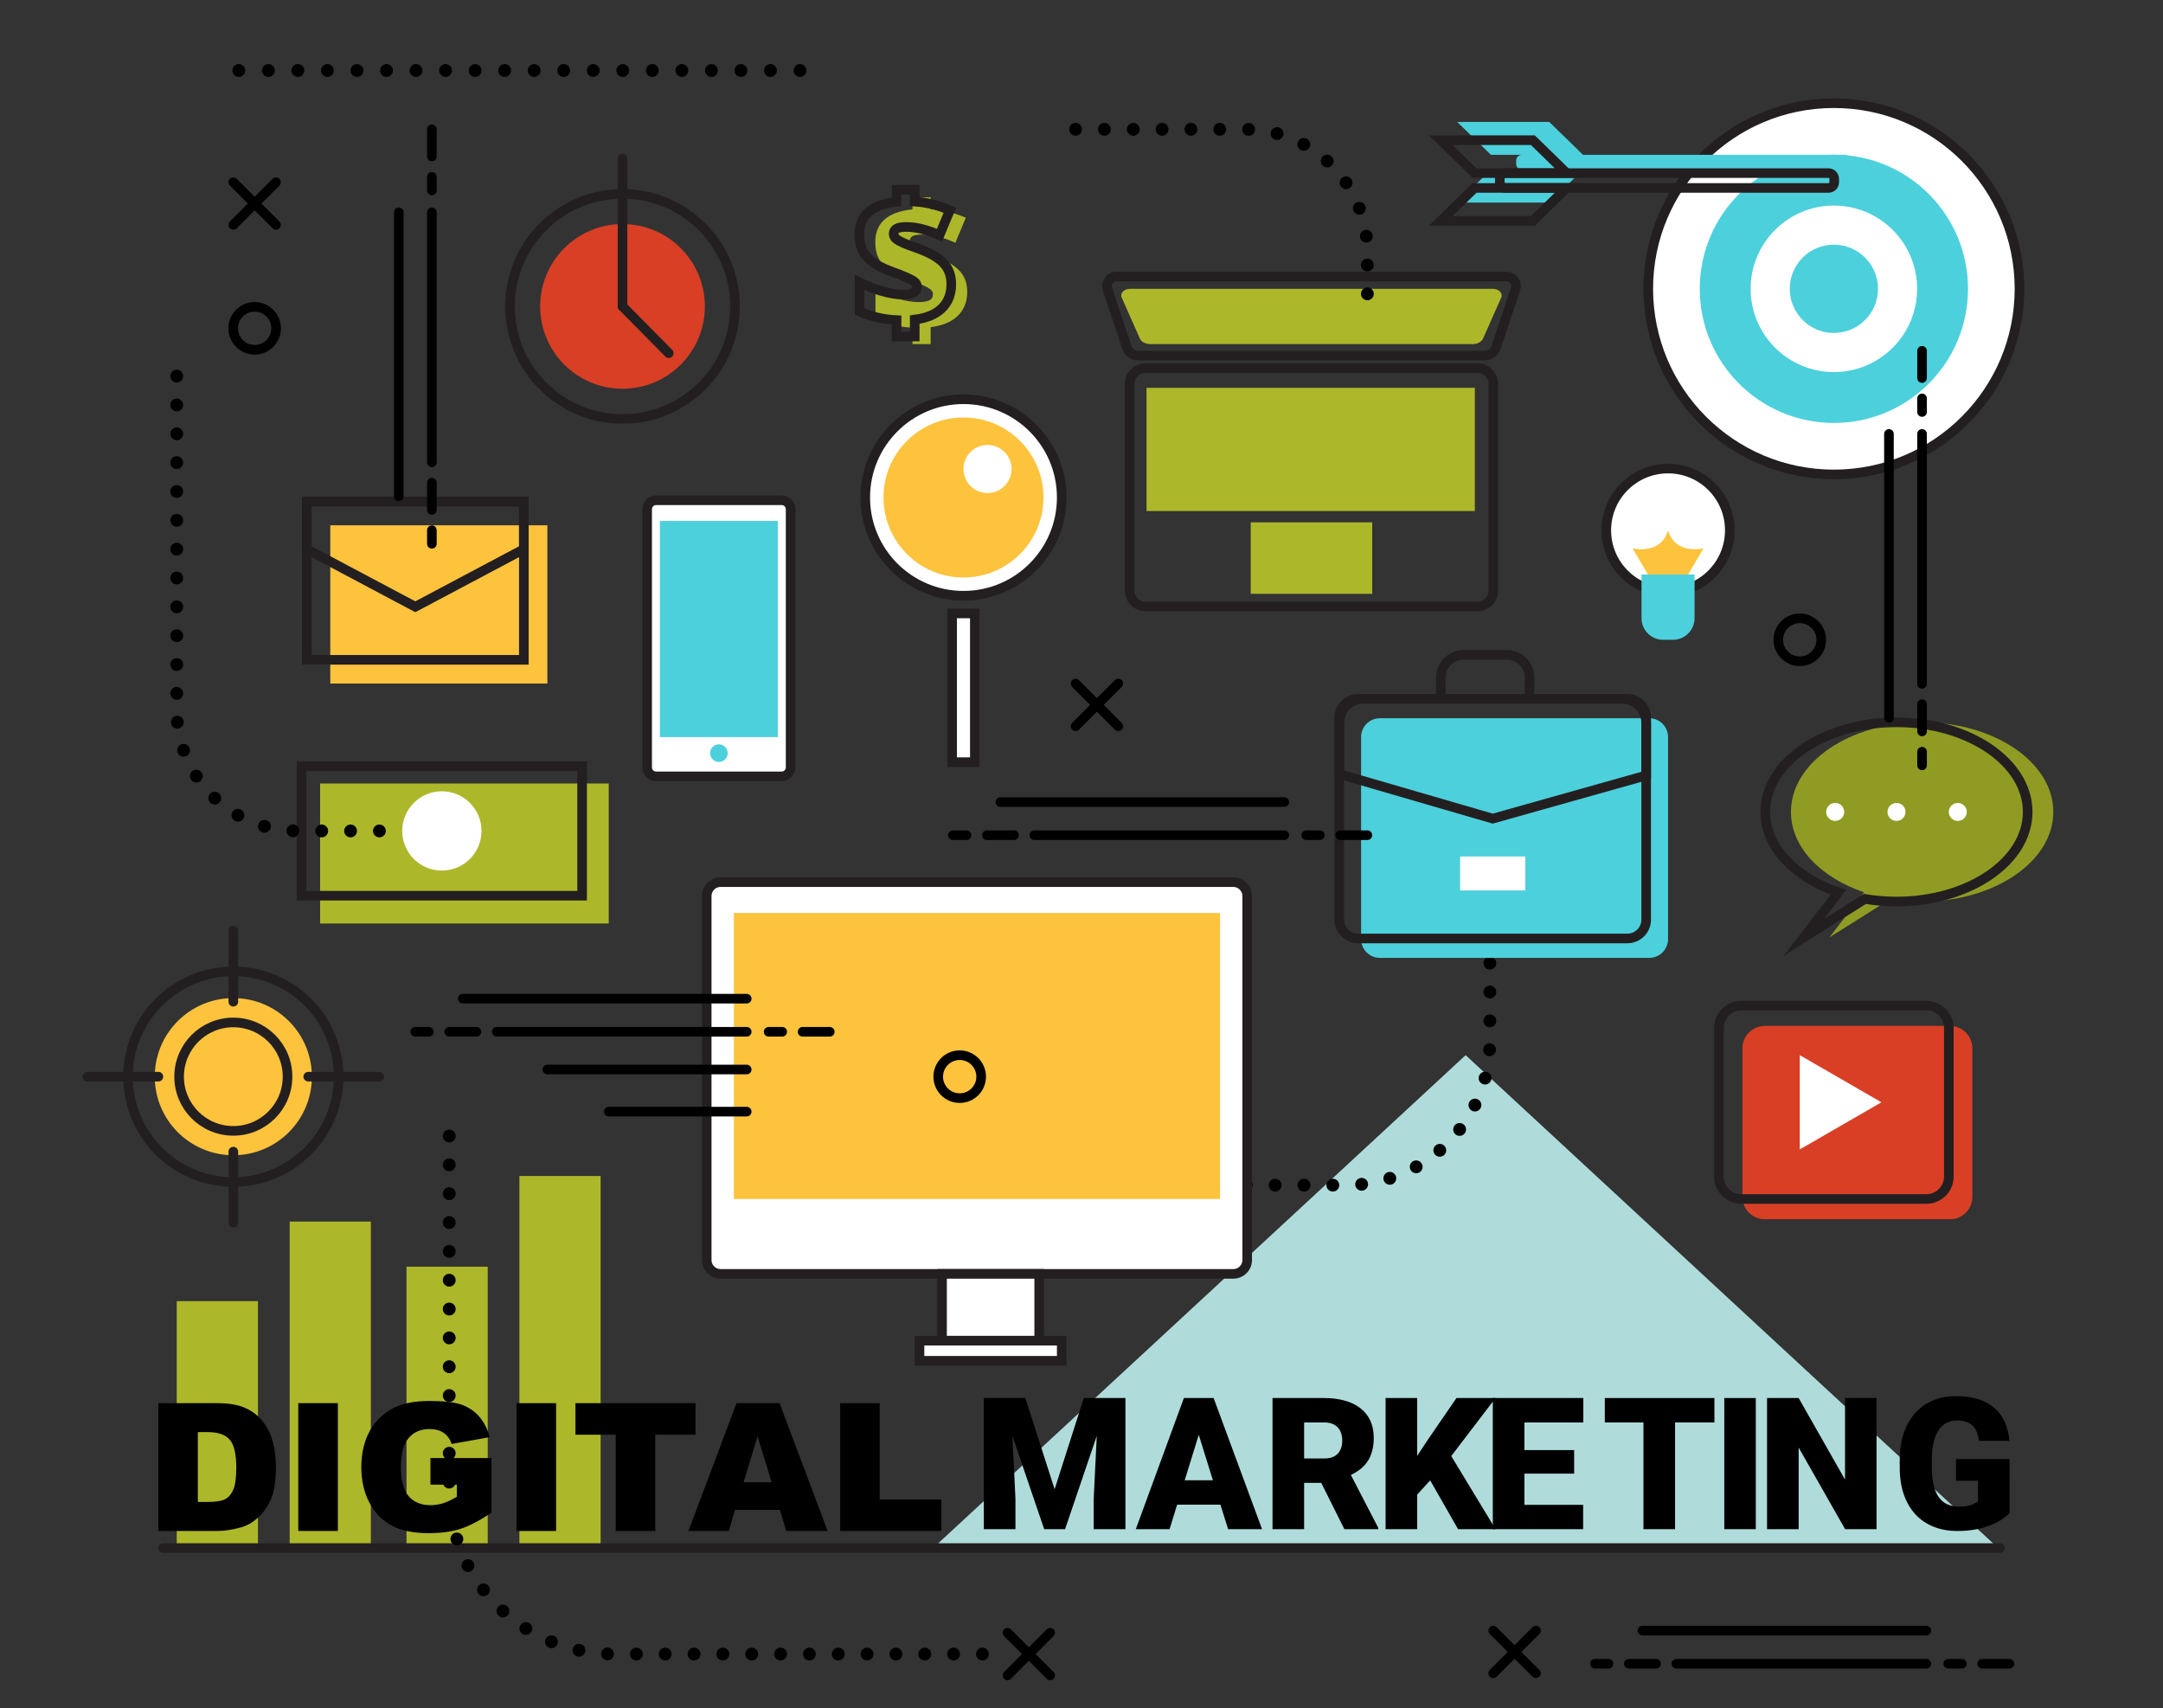 <?xml version="1.0" encoding="utf-8"?>
<!-- Generator: Adobe Illustrator 16.0.0, SVG Export Plug-In . SVG Version: 6.00 Build 0)  -->
<!DOCTYPE svg PUBLIC "-//W3C//DTD SVG 1.1//EN" "http://www.w3.org/Graphics/SVG/1.1/DTD/svg11.dtd">
<svg version="1.1" id="Layer_1" xmlns="http://www.w3.org/2000/svg" xmlns:xlink="http://www.w3.org/1999/xlink" x="0px" y="0px"
	 width="675px" height="533px" viewBox="0 0 675 533" enable-background="new 0 0 675 533" xml:space="preserve">
<rect x="0" y="0" width="675" height="533" fill="#333333" stroke="none"/>
<g>
	<g>
		<g>
			<defs>
				<rect id="SVGID_1_" x="-66" y="-125" width="800" height="800"/>
			</defs>
			<clipPath id="SVGID_2_">
				<use xlink:href="#SVGID_1_"  overflow="visible"/>
			</clipPath>
			
				<rect x="-66" y="-125" clip-path="url(#SVGID_2_)" fill="none" stroke="#231F20" stroke-miterlimit="10" width="800" height="800"/>
		</g>
	</g>
</g>
<g>
	<g>
		<g>
			<defs>
				<rect id="SVGID_3_" x="-66" y="-125" width="800" height="800"/>
			</defs>
			<clipPath id="SVGID_4_">
				<use xlink:href="#SVGID_3_"  overflow="visible"/>
			</clipPath>
			<path clip-path="url(#SVGID_4_)" fill="#FFFFFF" d="M630.215,90.125c0,31.99-25.934,57.922-57.922,57.922
				c-31.99,0-57.923-25.932-57.923-57.922s25.933-57.922,57.923-57.922C604.281,32.203,630.215,58.135,630.215,90.125"/>
		</g>
	</g>
	<g>
		<g>
			<defs>
				<rect id="SVGID_5_" x="-66" y="-125" width="800" height="800"/>
			</defs>
			<clipPath id="SVGID_6_">
				<use xlink:href="#SVGID_5_"  overflow="visible"/>
			</clipPath>
			
				<circle clip-path="url(#SVGID_6_)" fill="none" stroke="#231F20" stroke-width="3" stroke-miterlimit="10" cx="572.292" cy="90.125" r="57.922"/>
		</g>
	</g>
	<g>
		<g>
			<defs>
				<rect id="SVGID_7_" x="-66" y="-125" width="800" height="800"/>
			</defs>
			<clipPath id="SVGID_8_">
				<use xlink:href="#SVGID_7_"  overflow="visible"/>
			</clipPath>
			<path clip-path="url(#SVGID_8_)" fill="#4CD0DC" d="M614.148,90.125c0,23.117-18.74,41.856-41.855,41.856
				c-23.117,0-41.855-18.739-41.855-41.856s18.738-41.856,41.855-41.856C595.408,48.269,614.148,67.008,614.148,90.125"/>
		</g>
	</g>
	<g>
		<g>
			<defs>
				<rect id="SVGID_9_" x="-66" y="-125" width="800" height="800"/>
			</defs>
			<clipPath id="SVGID_10_">
				<use xlink:href="#SVGID_9_"  overflow="visible"/>
			</clipPath>
			<path clip-path="url(#SVGID_10_)" fill="#FFFFFF" d="M598.27,90.125c0,14.347-11.63,25.977-25.978,25.977
				c-14.346,0-25.976-11.63-25.976-25.977s11.63-25.977,25.976-25.977C586.64,64.148,598.27,75.778,598.27,90.125"/>
		</g>
	</g>
	<g>
		<g>
			<defs>
				<rect id="SVGID_11_" x="-66" y="-125" width="800" height="800"/>
			</defs>
			<clipPath id="SVGID_12_">
				<use xlink:href="#SVGID_11_"  overflow="visible"/>
			</clipPath>
			<path clip-path="url(#SVGID_12_)" fill="#4CD0DC" d="M586.064,90.125c0,7.607-6.166,13.773-13.771,13.773
				c-7.607,0-13.773-6.166-13.773-13.773s6.166-13.773,13.773-13.773C579.898,76.352,586.064,82.518,586.064,90.125"/>
		</g>
	</g>
	<g>
		<g>
			<defs>
				<rect id="SVGID_13_" x="-66" y="-125" width="800" height="800"/>
			</defs>
			<clipPath id="SVGID_14_">
				<use xlink:href="#SVGID_13_"  overflow="visible"/>
			</clipPath>
			<polygon clip-path="url(#SVGID_14_)" fill="#AFDCDA" points="290.631,483.581 457.376,329.258 624.121,483.581 			"/>
		</g>
	</g>
	<g>
		<g>
			<defs>
				<rect id="SVGID_15_" x="-66" y="-125" width="800" height="800"/>
			</defs>
			<clipPath id="SVGID_16_">
				<use xlink:href="#SVGID_15_"  overflow="visible"/>
			</clipPath>
			
				<path clip-path="url(#SVGID_16_)" fill="none" stroke="#000000" stroke-width="4" stroke-linecap="round" stroke-miterlimit="10" stroke-dasharray="0,9" d="
				M370.934,369.824h49.104c24.796,0,44.896-20.102,44.896-44.896v-88.17"/>
		</g>
	</g>
	<g>
		<g>
			<defs>
				<rect id="SVGID_17_" x="-66" y="-125" width="800" height="800"/>
			</defs>
			<clipPath id="SVGID_18_">
				<use xlink:href="#SVGID_17_"  overflow="visible"/>
			</clipPath>
			<path clip-path="url(#SVGID_18_)" fill="#FFFFFF" d="M384.873,397.51H224.875c-2.393,0-4.334-1.938-4.334-4.334V279.607
				c0-2.396,1.941-4.334,4.334-4.334h159.999c2.396,0,4.334,1.938,4.334,4.334v113.566
				C389.207,395.57,387.268,397.51,384.873,397.51"/>
		</g>
	</g>
	<g>
		<g>
			<defs>
				<rect id="SVGID_19_" x="-66" y="-125" width="800" height="800"/>
			</defs>
			<clipPath id="SVGID_20_">
				<use xlink:href="#SVGID_19_"  overflow="visible"/>
			</clipPath>
			<path clip-path="url(#SVGID_20_)" fill="none" stroke="#231F20" stroke-width="3" stroke-miterlimit="10" d="M384.873,397.51
				H224.875c-2.393,0-4.334-1.938-4.334-4.334V279.607c0-2.396,1.941-4.334,4.334-4.334h159.999c2.396,0,4.334,1.938,4.334,4.334
				v113.566C389.207,395.57,387.268,397.51,384.873,397.51z"/>
		</g>
	</g>
	<g>
		<g>
			<defs>
				<rect id="SVGID_21_" x="-66" y="-125" width="800" height="800"/>
			</defs>
			<clipPath id="SVGID_22_">
				<use xlink:href="#SVGID_21_"  overflow="visible"/>
			</clipPath>
			<rect x="229.008" y="284.91" clip-path="url(#SVGID_22_)" fill="#FDC33D" width="151.731" height="89.226"/>
		</g>
	</g>
	<g>
		<g>
			<defs>
				<rect id="SVGID_23_" x="-66" y="-125" width="800" height="800"/>
			</defs>
			<clipPath id="SVGID_24_">
				<use xlink:href="#SVGID_23_"  overflow="visible"/>
			</clipPath>
			<rect x="293.977" y="397.511" clip-path="url(#SVGID_24_)" fill="#FFFFFF" width="30.322" height="20.849"/>
		</g>
	</g>
	<g>
		<g>
			<defs>
				<rect id="SVGID_25_" x="-66" y="-125" width="800" height="800"/>
			</defs>
			<clipPath id="SVGID_26_">
				<use xlink:href="#SVGID_25_"  overflow="visible"/>
			</clipPath>
			
				<rect x="293.977" y="397.511" clip-path="url(#SVGID_26_)" fill="none" stroke="#231F20" stroke-width="3" stroke-miterlimit="10" width="30.322" height="20.849"/>
		</g>
	</g>
	<g>
		<g>
			<defs>
				<rect id="SVGID_27_" x="-66" y="-125" width="800" height="800"/>
			</defs>
			<clipPath id="SVGID_28_">
				<use xlink:href="#SVGID_27_"  overflow="visible"/>
			</clipPath>
			<rect x="286.946" y="418.357" clip-path="url(#SVGID_28_)" fill="#FFFFFF" width="44.384" height="6.276"/>
		</g>
	</g>
	<g>
		<g>
			<defs>
				<rect id="SVGID_29_" x="-66" y="-125" width="800" height="800"/>
			</defs>
			<clipPath id="SVGID_30_">
				<use xlink:href="#SVGID_29_"  overflow="visible"/>
			</clipPath>
			
				<rect x="286.946" y="418.357" clip-path="url(#SVGID_30_)" fill="none" stroke="#231F20" stroke-width="3" stroke-miterlimit="10" width="44.384" height="6.276"/>
		</g>
	</g>
	<g>
		<g>
			<defs>
				<rect id="SVGID_31_" x="-66" y="-125" width="800" height="800"/>
			</defs>
			<clipPath id="SVGID_32_">
				<use xlink:href="#SVGID_31_"  overflow="visible"/>
			</clipPath>
			<path clip-path="url(#SVGID_32_)" fill="#4CD0DC" d="M514.667,298.908h-84.036c-3.244,0-5.875-2.631-5.875-5.875v-63.036
				c0-3.244,2.631-5.875,5.875-5.875h84.036c3.245,0,5.875,2.631,5.875,5.875v63.036
				C520.542,296.277,517.912,298.908,514.667,298.908"/>
		</g>
	</g>
	<g>
		<g>
			<defs>
				<rect id="SVGID_33_" x="-66" y="-125" width="800" height="800"/>
			</defs>
			<clipPath id="SVGID_34_">
				<use xlink:href="#SVGID_33_"  overflow="visible"/>
			</clipPath>
			<path clip-path="url(#SVGID_34_)" fill="none" stroke="#231F20" stroke-width="3" stroke-miterlimit="10" d="M507.843,292.848
				h-84.036c-3.242,0-5.875-2.631-5.875-5.875v-63.037c0-3.244,2.633-5.875,5.875-5.875h84.036c3.245,0,5.875,2.631,5.875,5.875
				v63.037C513.718,290.217,511.088,292.848,507.843,292.848z"/>
		</g>
	</g>
	<g>
		<g>
			<defs>
				<rect id="SVGID_35_" x="-66" y="-125" width="800" height="800"/>
			</defs>
			<clipPath id="SVGID_36_">
				<use xlink:href="#SVGID_35_"  overflow="visible"/>
			</clipPath>
			<path clip-path="url(#SVGID_36_)" fill="none" stroke="#231F20" stroke-width="3" stroke-miterlimit="10" d="M506.164,218.061
				h-80.679c-4.171,0-7.555,3.382-7.555,7.554v15.911l47.895,13.928l47.894-13.473v-16.366
				C513.719,221.443,510.336,218.061,506.164,218.061z"/>
		</g>
	</g>
	<g>
		<g>
			<defs>
				<rect id="SVGID_37_" x="-66" y="-125" width="800" height="800"/>
			</defs>
			<clipPath id="SVGID_38_">
				<use xlink:href="#SVGID_37_"  overflow="visible"/>
			</clipPath>
			<path clip-path="url(#SVGID_38_)" fill="none" stroke="#231F20" stroke-width="3" stroke-miterlimit="10" d="M449.619,216.561
				v-5.112c0-3.923,3.18-7.102,7.103-7.102h13.492c3.924,0,7.104,3.179,7.104,7.102v5.112"/>
		</g>
	</g>
	<g>
		<g>
			<defs>
				<rect id="SVGID_39_" x="-66" y="-125" width="800" height="800"/>
			</defs>
			<clipPath id="SVGID_40_">
				<use xlink:href="#SVGID_39_"  overflow="visible"/>
			</clipPath>
			<rect x="455.643" y="267.266" clip-path="url(#SVGID_40_)" fill="#FFFFFF" width="20.364" height="10.596"/>
		</g>
	</g>
	<g>
		<g>
			<defs>
				<rect id="SVGID_41_" x="-66" y="-125" width="800" height="800"/>
			</defs>
			<clipPath id="SVGID_42_">
				<use xlink:href="#SVGID_41_"  overflow="visible"/>
			</clipPath>
			<path clip-path="url(#SVGID_42_)" fill="#8F9B23" d="M599.83,225.393c-22.611,0-40.941,12.521-40.941,27.967
				c0,10.996,9.297,20.505,22.81,25.074l-10.771,14.063l19.044-11.994c3.159,0.534,6.461,0.822,9.86,0.822
				c22.611,0,40.94-12.521,40.94-27.966C640.771,237.914,622.441,225.393,599.83,225.393"/>
		</g>
	</g>
	<g>
		<g>
			<defs>
				<rect id="SVGID_43_" x="-66" y="-125" width="800" height="800"/>
			</defs>
			<clipPath id="SVGID_44_">
				<use xlink:href="#SVGID_43_"  overflow="visible"/>
			</clipPath>
			<path clip-path="url(#SVGID_44_)" fill="#FFFFFF" d="M575.511,253.36c0,1.553-1.26,2.811-2.812,2.811
				c-1.553,0-2.813-1.258-2.813-2.811c0-1.553,1.26-2.811,2.813-2.811C574.251,250.549,575.511,251.807,575.511,253.36"/>
		</g>
	</g>
	<g>
		<g>
			<defs>
				<rect id="SVGID_45_" x="-66" y="-125" width="800" height="800"/>
			</defs>
			<clipPath id="SVGID_46_">
				<use xlink:href="#SVGID_45_"  overflow="visible"/>
			</clipPath>
			<path clip-path="url(#SVGID_46_)" fill="#FFFFFF" d="M594.643,253.36c0,1.553-1.261,2.811-2.813,2.811
				c-1.553,0-2.811-1.258-2.811-2.811c0-1.553,1.258-2.811,2.811-2.811C593.382,250.549,594.643,251.807,594.643,253.36"/>
		</g>
	</g>
	<g>
		<g>
			<defs>
				<rect id="SVGID_47_" x="-66" y="-125" width="800" height="800"/>
			</defs>
			<clipPath id="SVGID_48_">
				<use xlink:href="#SVGID_47_"  overflow="visible"/>
			</clipPath>
			<path clip-path="url(#SVGID_48_)" fill="#FFFFFF" d="M613.771,253.36c0,1.553-1.26,2.811-2.813,2.811s-2.811-1.258-2.811-2.811
				c0-1.553,1.258-2.811,2.811-2.811S613.771,251.807,613.771,253.36"/>
		</g>
	</g>
	<g>
		<g>
			<defs>
				<rect id="SVGID_49_" x="-66" y="-125" width="800" height="800"/>
			</defs>
			<clipPath id="SVGID_50_">
				<use xlink:href="#SVGID_49_"  overflow="visible"/>
			</clipPath>
			<path clip-path="url(#SVGID_50_)" fill="none" stroke="#231F20" stroke-width="3" stroke-miterlimit="10" d="M591.83,225.393
				c-22.611,0-40.941,12.521-40.941,27.967c0,10.996,9.297,20.505,22.81,25.074l-10.771,14.063l19.044-11.994
				c3.159,0.534,6.461,0.822,9.86,0.822c22.611,0,40.94-12.521,40.94-27.966C632.771,237.914,614.441,225.393,591.83,225.393z"/>
		</g>
	</g>
	<g>
		<g>
			<defs>
				<rect id="SVGID_51_" x="-66" y="-125" width="800" height="800"/>
			</defs>
			<clipPath id="SVGID_52_">
				<use xlink:href="#SVGID_51_"  overflow="visible"/>
			</clipPath>
			<path clip-path="url(#SVGID_52_)" fill="#D83F25" d="M608.518,380.469h-57.78c-3.859,0-6.987-3.128-6.987-6.984v-46.359
				c0-3.859,3.128-6.987,6.987-6.987h57.78c3.857,0,6.986,3.128,6.986,6.987v46.359
				C615.504,377.341,612.375,380.469,608.518,380.469"/>
		</g>
	</g>
	<g>
		<g>
			<defs>
				<rect id="SVGID_53_" x="-66" y="-125" width="800" height="800"/>
			</defs>
			<clipPath id="SVGID_54_">
				<use xlink:href="#SVGID_53_"  overflow="visible"/>
			</clipPath>
			<path clip-path="url(#SVGID_54_)" fill="none" stroke="#231F20" stroke-width="3" stroke-miterlimit="10" d="M601.183,374.136
				h-57.778c-3.859,0-6.987-3.128-6.987-6.985v-46.36c0-3.859,3.128-6.987,6.987-6.987h57.778c3.859,0,6.987,3.128,6.987,6.987
				v46.358C608.17,371.008,605.042,374.136,601.183,374.136z"/>
		</g>
	</g>
	<g>
		<g>
			<defs>
				<rect id="SVGID_55_" x="-66" y="-125" width="800" height="800"/>
			</defs>
			<clipPath id="SVGID_56_">
				<use xlink:href="#SVGID_55_"  overflow="visible"/>
			</clipPath>
			<polygon clip-path="url(#SVGID_56_)" fill="#FFFFFF" points="561.648,329.258 587.13,343.969 561.648,358.68 			"/>
		</g>
	</g>
	<g>
		<g>
			<defs>
				<rect id="SVGID_57_" x="-66" y="-125" width="800" height="800"/>
			</defs>
			<clipPath id="SVGID_58_">
				<use xlink:href="#SVGID_57_"  overflow="visible"/>
			</clipPath>
			<path clip-path="url(#SVGID_58_)" fill="#FDC33D" d="M97.328,335.969c0,13.54-10.976,24.519-24.516,24.519
				s-24.516-10.979-24.516-24.519s10.976-24.516,24.516-24.516S97.328,322.429,97.328,335.969"/>
		</g>
	</g>
	<g>
		<g>
			<defs>
				<rect id="SVGID_59_" x="-66" y="-125" width="800" height="800"/>
			</defs>
			<clipPath id="SVGID_60_">
				<use xlink:href="#SVGID_59_"  overflow="visible"/>
			</clipPath>
			
				<circle clip-path="url(#SVGID_60_)" fill="none" stroke="#231F20" stroke-width="3" stroke-linecap="round" stroke-miterlimit="10" cx="72.812" cy="335.969" r="32.867"/>
		</g>
	</g>
	<g>
		<g>
			<defs>
				<rect id="SVGID_61_" x="-66" y="-125" width="800" height="800"/>
			</defs>
			<clipPath id="SVGID_62_">
				<use xlink:href="#SVGID_61_"  overflow="visible"/>
			</clipPath>
			
				<circle clip-path="url(#SVGID_62_)" fill="none" stroke="#231F20" stroke-width="3" stroke-linecap="round" stroke-miterlimit="10" cx="72.813" cy="335.969" r="16.918"/>
		</g>
	</g>
	<g>
		<g>
			<defs>
				<rect id="SVGID_63_" x="-66" y="-125" width="800" height="800"/>
			</defs>
			<clipPath id="SVGID_64_">
				<use xlink:href="#SVGID_63_"  overflow="visible"/>
			</clipPath>
			
				<line clip-path="url(#SVGID_64_)" fill="none" stroke="#231F20" stroke-width="3" stroke-linecap="round" stroke-miterlimit="10" x1="72.813" y1="312.585" x2="72.813" y2="290.386"/>
		</g>
	</g>
	<g>
		<g>
			<defs>
				<rect id="SVGID_65_" x="-66" y="-125" width="800" height="800"/>
			</defs>
			<clipPath id="SVGID_66_">
				<use xlink:href="#SVGID_65_"  overflow="visible"/>
			</clipPath>
			
				<line clip-path="url(#SVGID_66_)" fill="none" stroke="#231F20" stroke-width="3" stroke-linecap="round" stroke-miterlimit="10" x1="72.813" y1="381.553" x2="72.813" y2="359.354"/>
		</g>
	</g>
	<g>
		<g>
			<defs>
				<rect id="SVGID_67_" x="-66" y="-125" width="800" height="800"/>
			</defs>
			<clipPath id="SVGID_68_">
				<use xlink:href="#SVGID_67_"  overflow="visible"/>
			</clipPath>
			
				<line clip-path="url(#SVGID_68_)" fill="none" stroke="#231F20" stroke-width="3" stroke-linecap="round" stroke-miterlimit="10" x1="96.197" y1="335.969" x2="118.396" y2="335.969"/>
		</g>
	</g>
	<g>
		<g>
			<defs>
				<rect id="SVGID_69_" x="-66" y="-125" width="800" height="800"/>
			</defs>
			<clipPath id="SVGID_70_">
				<use xlink:href="#SVGID_69_"  overflow="visible"/>
			</clipPath>
			
				<line clip-path="url(#SVGID_70_)" fill="none" stroke="#231F20" stroke-width="3" stroke-linecap="round" stroke-miterlimit="10" x1="27.229" y1="335.969" x2="49.428" y2="335.969"/>
		</g>
	</g>
	<g>
		<g>
			<defs>
				<rect id="SVGID_71_" x="-66" y="-125" width="800" height="800"/>
			</defs>
			<clipPath id="SVGID_72_">
				<use xlink:href="#SVGID_71_"  overflow="visible"/>
			</clipPath>
			<rect x="103.068" y="163.92" clip-path="url(#SVGID_72_)" fill="#FDC33D" width="67.742" height="49.379"/>
		</g>
	</g>
	<g>
		<g>
			<defs>
				<rect id="SVGID_73_" x="-66" y="-125" width="800" height="800"/>
			</defs>
			<clipPath id="SVGID_74_">
				<use xlink:href="#SVGID_73_"  overflow="visible"/>
			</clipPath>
			
				<rect x="95.735" y="156.519" clip-path="url(#SVGID_74_)" fill="none" stroke="#231F20" stroke-width="3" stroke-miterlimit="10" width="67.742" height="49.379"/>
		</g>
	</g>
	<g>
		<g>
			<defs>
				<rect id="SVGID_75_" x="-66" y="-125" width="800" height="800"/>
			</defs>
			<clipPath id="SVGID_76_">
				<use xlink:href="#SVGID_75_"  overflow="visible"/>
			</clipPath>
			<polygon clip-path="url(#SVGID_76_)" fill="none" stroke="#231F20" stroke-width="3" stroke-miterlimit="10" points="
				95.735,171.36 129.606,189.343 163.477,171.36 163.477,156.519 95.735,156.519 			"/>
		</g>
	</g>
	<g>
		<g>
			<defs>
				<rect id="SVGID_77_" x="-66" y="-125" width="800" height="800"/>
			</defs>
			<clipPath id="SVGID_78_">
				<use xlink:href="#SVGID_77_"  overflow="visible"/>
			</clipPath>
			<path clip-path="url(#SVGID_78_)" fill="none" stroke="#231F20" stroke-width="3" stroke-miterlimit="10" d="M461.047,189.222
				H357.482c-2.748,0-4.976-2.227-4.976-4.975v-64.421c0-2.747,2.228-4.974,4.976-4.974h103.563c2.746,0,4.977,2.227,4.977,4.974
				v64.421C466.021,186.995,463.793,189.222,461.047,189.222z"/>
		</g>
	</g>
	<g>
		<g>
			<defs>
				<rect id="SVGID_79_" x="-66" y="-125" width="800" height="800"/>
			</defs>
			<clipPath id="SVGID_80_">
				<use xlink:href="#SVGID_79_"  overflow="visible"/>
			</clipPath>
			<rect x="357.792" y="121.017" clip-path="url(#SVGID_80_)" fill="#ADB72A" width="102.455" height="38.457"/>
		</g>
	</g>
	<g>
		<g>
			<defs>
				<rect id="SVGID_81_" x="-66" y="-125" width="800" height="800"/>
			</defs>
			<clipPath id="SVGID_82_">
				<use xlink:href="#SVGID_81_"  overflow="visible"/>
			</clipPath>
			<rect x="390.311" y="162.997" clip-path="url(#SVGID_82_)" fill="#ADB72A" width="37.908" height="22.311"/>
		</g>
	</g>
	<g>
		<g>
			<defs>
				<rect id="SVGID_83_" x="-66" y="-125" width="800" height="800"/>
			</defs>
			<clipPath id="SVGID_84_">
				<use xlink:href="#SVGID_83_"  overflow="visible"/>
			</clipPath>
			<path clip-path="url(#SVGID_84_)" fill="none" stroke="#231F20" stroke-width="3" stroke-miterlimit="10" d="M470.127,86.306
				h-60.862h-60.862c-2.021,0-3.451,1.983-2.813,3.903l6.083,18.25c0.499,1.497,1.899,2.507,3.478,2.507h54.114h54.114
				c1.577,0,2.979-1.01,3.479-2.507l6.083-18.25C473.579,88.289,472.15,86.306,470.127,86.306z"/>
		</g>
	</g>
	<g>
		<g>
			<defs>
				<rect id="SVGID_85_" x="-66" y="-125" width="800" height="800"/>
			</defs>
			<clipPath id="SVGID_86_">
				<use xlink:href="#SVGID_85_"  overflow="visible"/>
			</clipPath>
			<path clip-path="url(#SVGID_86_)" fill="#ADB72A" d="M465.869,90.125h-56.604H352.66c-1.883,0-3.213,1.387-2.615,2.73
				l5.656,12.767c0.465,1.047,1.768,1.753,3.234,1.753h50.328h50.329c1.468,0,2.771-0.706,3.234-1.753l5.658-12.767
				C469.081,91.512,467.753,90.125,465.869,90.125"/>
		</g>
	</g>
	<g>
		<g>
			<defs>
				<rect id="SVGID_87_" x="-66" y="-125" width="800" height="800"/>
			</defs>
			<clipPath id="SVGID_88_">
				<use xlink:href="#SVGID_87_"  overflow="visible"/>
			</clipPath>
			<path clip-path="url(#SVGID_88_)" fill="#FFFFFF" d="M243.941,242.261h-39.204c-1.536,0-2.782-1.245-2.782-2.782v-80.591
				c0-1.536,1.246-2.781,2.782-2.781h39.204c1.536,0,2.782,1.245,2.782,2.781v80.591
				C246.724,241.017,245.478,242.261,243.941,242.261"/>
		</g>
	</g>
	<g>
		<g>
			<defs>
				<rect id="SVGID_89_" x="-66" y="-125" width="800" height="800"/>
			</defs>
			<clipPath id="SVGID_90_">
				<use xlink:href="#SVGID_89_"  overflow="visible"/>
			</clipPath>
			<path clip-path="url(#SVGID_90_)" fill="none" stroke="#231F20" stroke-width="3" stroke-miterlimit="10" d="M243.941,242.261
				h-39.204c-1.536,0-2.782-1.245-2.782-2.782v-80.591c0-1.536,1.246-2.781,2.782-2.781h39.204c1.536,0,2.782,1.245,2.782,2.781
				v80.591C246.724,241.017,245.478,242.261,243.941,242.261z"/>
		</g>
	</g>
	<g>
		<g>
			<defs>
				<rect id="SVGID_91_" x="-66" y="-125" width="800" height="800"/>
			</defs>
			<clipPath id="SVGID_92_">
				<use xlink:href="#SVGID_91_"  overflow="visible"/>
			</clipPath>
			<rect x="205.922" y="162.562" clip-path="url(#SVGID_92_)" fill="#4CD0DC" width="36.835" height="67.452"/>
		</g>
	</g>
	<g>
		<g>
			<defs>
				<rect id="SVGID_93_" x="-66" y="-125" width="800" height="800"/>
			</defs>
			<clipPath id="SVGID_94_">
				<use xlink:href="#SVGID_93_"  overflow="visible"/>
			</clipPath>
			<path clip-path="url(#SVGID_94_)" fill="#4CD0DC" d="M227.092,235.017c0,1.52-1.232,2.752-2.752,2.752s-2.752-1.232-2.752-2.752
				s1.232-2.752,2.752-2.752C225.859,232.265,227.092,233.497,227.092,235.017"/>
		</g>
	</g>
	<g>
		<g>
			<defs>
				<rect id="SVGID_95_" x="-66" y="-125" width="800" height="800"/>
			</defs>
			<clipPath id="SVGID_96_">
				<use xlink:href="#SVGID_95_"  overflow="visible"/>
			</clipPath>
			<rect x="55.155" y="406.017" clip-path="url(#SVGID_96_)" fill="#ADB72A" width="25.343" height="77.063"/>
		</g>
	</g>
	<g>
		<g>
			<defs>
				<rect id="SVGID_97_" x="-66" y="-125" width="800" height="800"/>
			</defs>
			<clipPath id="SVGID_98_">
				<use xlink:href="#SVGID_97_"  overflow="visible"/>
			</clipPath>
			<rect x="90.388" y="381.188" clip-path="url(#SVGID_98_)" fill="#ADB72A" width="25.343" height="101.892"/>
		</g>
	</g>
	<g>
		<g>
			<defs>
				<rect id="SVGID_99_" x="-66" y="-125" width="800" height="800"/>
			</defs>
			<clipPath id="SVGID_100_">
				<use xlink:href="#SVGID_99_"  overflow="visible"/>
			</clipPath>
			<rect x="126.858" y="395.264" clip-path="url(#SVGID_100_)" fill="#ADB72A" width="25.343" height="87.813"/>
		</g>
	</g>
	<g>
		<g>
			<defs>
				<rect id="SVGID_101_" x="-66" y="-125" width="800" height="800"/>
			</defs>
			<clipPath id="SVGID_102_">
				<use xlink:href="#SVGID_101_"  overflow="visible"/>
			</clipPath>
			<rect x="162.091" y="366.971" clip-path="url(#SVGID_102_)" fill="#ADB72A" width="25.343" height="116.106"/>
		</g>
	</g>
	<g>
		<g>
			<defs>
				<rect id="SVGID_103_" x="-66" y="-125" width="800" height="800"/>
			</defs>
			<clipPath id="SVGID_104_">
				<use xlink:href="#SVGID_103_"  overflow="visible"/>
			</clipPath>
			<path clip-path="url(#SVGID_104_)" fill="#FFFFFF" d="M539.813,165.486c0,10.643-8.627,19.271-19.271,19.271
				s-19.271-8.628-19.271-19.271s8.627-19.271,19.271-19.271S539.813,154.843,539.813,165.486"/>
		</g>
	</g>
	<g>
		<g>
			<defs>
				<rect id="SVGID_105_" x="-66" y="-125" width="800" height="800"/>
			</defs>
			<clipPath id="SVGID_106_">
				<use xlink:href="#SVGID_105_"  overflow="visible"/>
			</clipPath>
			
				<circle clip-path="url(#SVGID_106_)" fill="none" stroke="#231F20" stroke-width="3" stroke-miterlimit="10" cx="520.542" cy="165.486" r="19.271"/>
		</g>
	</g>
	<g>
		<g>
			<defs>
				<rect id="SVGID_107_" x="-66" y="-125" width="800" height="800"/>
			</defs>
			<clipPath id="SVGID_108_">
				<use xlink:href="#SVGID_107_"  overflow="visible"/>
			</clipPath>
			<path clip-path="url(#SVGID_108_)" fill="#FDC33D" d="M520.542,165.486c-2.301,7.868-11.084,5.62-11.084,5.62l7.904,13.385
				l3.18,0.266l3.181-0.266l7.903-13.385C531.626,171.106,522.843,173.354,520.542,165.486"/>
		</g>
	</g>
	<g>
		<g>
			<defs>
				<rect id="SVGID_109_" x="-66" y="-125" width="800" height="800"/>
			</defs>
			<clipPath id="SVGID_110_">
				<use xlink:href="#SVGID_109_"  overflow="visible"/>
			</clipPath>
			<path clip-path="url(#SVGID_110_)" fill="#4CD0DC" d="M522.068,199.646h-3.055c-3.728,0-6.75-3.022-6.75-6.75V179.28h16.555
				v13.616C528.818,196.624,525.797,199.646,522.068,199.646"/>
		</g>
	</g>
	<g>
		<g>
			<defs>
				<rect id="SVGID_111_" x="-66" y="-125" width="800" height="800"/>
			</defs>
			<clipPath id="SVGID_112_">
				<use xlink:href="#SVGID_111_"  overflow="visible"/>
			</clipPath>
			
				<line clip-path="url(#SVGID_112_)" fill="none" stroke="#231F20" stroke-width="3" stroke-linecap="round" stroke-miterlimit="10" x1="50.917" y1="483.076" x2="624.104" y2="483.076"/>
		</g>
	</g>
</g>
<g enable-background="new    ">
	<path d="M319.98,436.255l9.135,28.473l9.106-28.473h12.986v40.925h-9.894v-9.557l0.955-19.563l-9.894,29.119h-6.52l-9.922-29.147
		l0.956,19.591v9.557h-9.867v-40.925H319.98z"/>
</g>
<g enable-background="new    ">
	<path d="M380.864,469.535h-13.52l-2.36,7.645h-10.539l15.008-40.925h9.276l15.121,40.925h-10.597L380.864,469.535z
		 M369.706,461.917h8.799l-4.415-14.193L369.706,461.917z"/>
</g>
<g enable-background="new    ">
	<path d="M412.314,462.732h-5.34v14.447h-9.866v-40.925h16.106c2.359,0,4.497,0.269,6.407,0.803
		c1.912,0.532,3.543,1.321,4.891,2.361c1.35,1.037,2.384,2.326,3.106,3.863c0.72,1.536,1.082,3.316,1.082,5.34
		c0,1.575-0.169,2.976-0.506,4.202c-0.337,1.228-0.82,2.305-1.448,3.231c-0.628,0.929-1.383,1.734-2.263,2.418
		c-0.881,0.685-1.854,1.279-2.923,1.784l8.544,16.499v0.422h-10.568L412.314,462.732z M406.975,455.116h6.24
		c1.872,0,3.284-0.493,4.229-1.478c0.945-0.983,1.419-2.355,1.419-4.115c0-1.762-0.478-3.146-1.434-4.147
		c-0.955-1.001-2.36-1.503-4.215-1.503h-6.24V455.116z"/>
</g>
<g enable-background="new    ">
	<path d="M446.308,461.945l-4.048,4.44v10.794h-9.865v-40.925h9.865V454.3l3.431-5.199l8.823-12.846h12.2l-13.83,18.101
		l13.83,22.823h-11.692L446.308,461.945z"/>
</g>
<g enable-background="new    ">
	<path d="M491.232,459.837h-15.515v9.755h18.326v7.588h-28.189v-40.925h28.247v7.618H475.72v8.628h15.516v7.336H491.232z"/>
	<path d="M535.011,443.873h-12.281v33.307h-9.866v-33.307h-12.058v-7.618h34.205V443.873L535.011,443.873z"/>
</g>
<g enable-background="new    ">
	<path d="M547.929,477.18h-9.837v-40.925h9.837V477.18z"/>
</g>
<g enable-background="new    ">
	<path d="M585.612,477.18h-9.809L561.3,451.715v25.465h-9.866v-40.925h9.866l14.475,25.466v-25.466h9.838V477.18z"/>
</g>
<g enable-background="new    ">
	<path d="M627.13,472.121c-0.524,0.581-1.256,1.198-2.191,1.854c-0.938,0.657-2.082,1.267-3.431,1.828
		c-1.349,0.563-2.909,1.026-4.679,1.39c-1.77,0.367-3.762,0.549-5.974,0.549c-2.735,0-5.209-0.439-7.419-1.321
		c-2.212-0.881-4.104-2.163-5.679-3.85c-1.573-1.688-2.786-3.762-3.64-6.226c-0.853-2.466-1.277-5.289-1.277-8.475v-2.277
		c0-3.186,0.43-6.016,1.293-8.489c0.86-2.473,2.065-4.558,3.61-6.253s3.387-2.983,5.523-3.865c2.136-0.881,4.478-1.321,7.027-1.321
		c2.828,0,5.255,0.343,7.278,1.026c2.024,0.684,3.711,1.644,5.06,2.881c1.35,1.237,2.379,2.709,3.093,4.413
		c0.711,1.705,1.171,3.579,1.376,5.621h-9.499c-0.15-1.013-0.381-1.911-0.688-2.698c-0.31-0.788-0.742-1.452-1.293-1.996
		c-0.555-0.543-1.238-0.955-2.054-1.236c-0.814-0.281-1.794-0.422-2.937-0.422c-1.181,0-2.254,0.254-3.219,0.759
		c-0.964,0.507-1.784,1.271-2.459,2.291c-0.673,1.021-1.194,2.301-1.561,3.836c-0.366,1.538-0.548,3.336-0.548,5.397v2.333
		c0,4.084,0.698,7.152,2.093,9.204c1.396,2.053,3.595,3.077,6.593,3.077c0.787,0,1.489-0.05,2.107-0.153s1.162-0.239,1.63-0.408
		c0.469-0.168,0.866-0.355,1.195-0.561c0.327-0.207,0.595-0.404,0.801-0.591v-6.352h-6.859v-6.774h16.725V472.121z"/>
</g>
<g>
	<g>
		<g>
			<defs>
				<rect id="SVGID_113_" x="-66" y="-125" width="800" height="800"/>
			</defs>
			<clipPath id="SVGID_114_">
				<use xlink:href="#SVGID_113_"  overflow="visible"/>
			</clipPath>
			
				<line clip-path="url(#SVGID_114_)" fill="none" stroke="#000000" stroke-width="4" stroke-linecap="round" stroke-miterlimit="10" x1="74.526" y1="22" x2="74.526" y2="22"/>
		</g>
	</g>
	<g>
		<g>
			<defs>
				<rect id="SVGID_115_" x="-66" y="-125" width="800" height="800"/>
			</defs>
			<clipPath id="SVGID_116_">
				<use xlink:href="#SVGID_115_"  overflow="visible"/>
			</clipPath>
			
				<line clip-path="url(#SVGID_116_)" fill="none" stroke="#000000" stroke-width="4" stroke-linecap="round" stroke-miterlimit="10" stroke-dasharray="0,9.217" x1="83.744" y1="22" x2="245.046" y2="22"/>
		</g>
	</g>
	<g>
		<g>
			<defs>
				<rect id="SVGID_117_" x="-66" y="-125" width="800" height="800"/>
			</defs>
			<clipPath id="SVGID_118_">
				<use xlink:href="#SVGID_117_"  overflow="visible"/>
			</clipPath>
			
				<line clip-path="url(#SVGID_118_)" fill="none" stroke="#000000" stroke-width="4" stroke-linecap="round" stroke-miterlimit="10" x1="249.655" y1="22" x2="249.655" y2="22"/>
		</g>
	</g>
	<g>
		<g>
			<defs>
				<rect id="SVGID_119_" x="-66" y="-125" width="800" height="800"/>
			</defs>
			<clipPath id="SVGID_120_">
				<use xlink:href="#SVGID_119_"  overflow="visible"/>
			</clipPath>
			<rect x="99.897" y="244.491" clip-path="url(#SVGID_120_)" fill="#ADB72A" width="90.068" height="43.69"/>
		</g>
	</g>
	<g>
		<g>
			<defs>
				<rect id="SVGID_121_" x="-66" y="-125" width="800" height="800"/>
			</defs>
			<clipPath id="SVGID_122_">
				<use xlink:href="#SVGID_121_"  overflow="visible"/>
			</clipPath>
			
				<rect x="94.119" y="239.081" clip-path="url(#SVGID_122_)" fill="none" stroke="#231F20" stroke-width="3" stroke-miterlimit="10" width="87.536" height="40.419"/>
		</g>
	</g>
	<g>
		<g>
			<defs>
				<rect id="SVGID_123_" x="-66" y="-125" width="800" height="800"/>
			</defs>
			<clipPath id="SVGID_124_">
				<use xlink:href="#SVGID_123_"  overflow="visible"/>
			</clipPath>
			<path clip-path="url(#SVGID_124_)" fill="#FFFFFF" d="M150.262,259.291c0,6.835-5.54,12.375-12.375,12.375
				c-6.835,0-12.375-5.54-12.375-12.375s5.54-12.375,12.375-12.375C144.722,246.916,150.262,252.456,150.262,259.291"/>
		</g>
	</g>
	<g>
		<g>
			<defs>
				<rect id="SVGID_125_" x="-66" y="-125" width="800" height="800"/>
			</defs>
			<clipPath id="SVGID_126_">
				<use xlink:href="#SVGID_125_"  overflow="visible"/>
			</clipPath>
			<path clip-path="url(#SVGID_126_)" fill="#FFFFFF" d="M331.33,155.242c0,16.932-13.726,30.658-30.658,30.658
				c-16.932,0-30.658-13.726-30.658-30.658c0-16.932,13.726-30.658,30.658-30.658C317.604,124.584,331.33,138.31,331.33,155.242"/>
		</g>
	</g>
	<g>
		<g>
			<defs>
				<rect id="SVGID_127_" x="-66" y="-125" width="800" height="800"/>
			</defs>
			<clipPath id="SVGID_128_">
				<use xlink:href="#SVGID_127_"  overflow="visible"/>
			</clipPath>
			
				<circle clip-path="url(#SVGID_128_)" fill="none" stroke="#231F20" stroke-width="3" stroke-miterlimit="10" cx="300.672" cy="155.242" r="30.658"/>
		</g>
	</g>
	<g>
		<g>
			<defs>
				<rect id="SVGID_129_" x="-66" y="-125" width="800" height="800"/>
			</defs>
			<clipPath id="SVGID_130_">
				<use xlink:href="#SVGID_129_"  overflow="visible"/>
			</clipPath>
			<rect x="297.127" y="191.424" clip-path="url(#SVGID_130_)" fill="#FFFFFF" width="7.089" height="46.408"/>
		</g>
	</g>
	<g>
		<g>
			<defs>
				<rect id="SVGID_131_" x="-66" y="-125" width="800" height="800"/>
			</defs>
			<clipPath id="SVGID_132_">
				<use xlink:href="#SVGID_131_"  overflow="visible"/>
			</clipPath>
			
				<rect x="297.127" y="191.424" clip-path="url(#SVGID_132_)" fill="none" stroke="#231F20" stroke-width="3" stroke-miterlimit="10" width="7.089" height="46.408"/>
		</g>
	</g>
	<g>
		<g>
			<defs>
				<rect id="SVGID_133_" x="-66" y="-125" width="800" height="800"/>
			</defs>
			<clipPath id="SVGID_134_">
				<use xlink:href="#SVGID_133_"  overflow="visible"/>
			</clipPath>
			<path clip-path="url(#SVGID_134_)" fill="#FDC33D" d="M325.639,155.242c0,13.789-11.178,24.967-24.967,24.967
				c-13.788,0-24.966-11.178-24.966-24.967s11.178-24.967,24.966-24.967C314.461,130.274,325.639,141.453,325.639,155.242"/>
		</g>
	</g>
	<g>
		<g>
			<defs>
				<rect id="SVGID_135_" x="-66" y="-125" width="800" height="800"/>
			</defs>
			<clipPath id="SVGID_136_">
				<use xlink:href="#SVGID_135_"  overflow="visible"/>
			</clipPath>
			<path clip-path="url(#SVGID_136_)" fill="#FFFFFF" d="M315.672,146.357c0,4.142-3.358,7.5-7.5,7.5c-4.142,0-7.5-3.358-7.5-7.5
				s3.358-7.5,7.5-7.5C312.314,138.857,315.672,142.216,315.672,146.357"/>
		</g>
	</g>
	<g>
		<g>
			<defs>
				<rect id="SVGID_137_" x="-66" y="-125" width="800" height="800"/>
			</defs>
			<clipPath id="SVGID_138_">
				<use xlink:href="#SVGID_137_"  overflow="visible"/>
			</clipPath>
			
				<circle clip-path="url(#SVGID_138_)" fill="none" stroke="#231F20" stroke-width="3" stroke-miterlimit="10" cx="194.268" cy="95.613" r="35.113"/>
		</g>
	</g>
	<g>
		<g>
			<defs>
				<rect id="SVGID_139_" x="-66" y="-125" width="800" height="800"/>
			</defs>
			<clipPath id="SVGID_140_">
				<use xlink:href="#SVGID_139_"  overflow="visible"/>
			</clipPath>
			<path clip-path="url(#SVGID_140_)" fill="#D83F25" d="M219.966,95.613c0,14.193-11.506,25.698-25.698,25.698
				c-14.193,0-25.699-11.505-25.699-25.698c0-14.193,11.506-25.698,25.699-25.698C208.46,69.915,219.966,81.42,219.966,95.613"/>
		</g>
	</g>
	<g>
		<g>
			<defs>
				<rect id="SVGID_141_" x="-66" y="-125" width="800" height="800"/>
			</defs>
			<clipPath id="SVGID_142_">
				<use xlink:href="#SVGID_141_"  overflow="visible"/>
			</clipPath>
			
				<line clip-path="url(#SVGID_142_)" fill="none" stroke="#231F20" stroke-width="3" stroke-linecap="round" stroke-miterlimit="10" x1="194.268" y1="95.613" x2="194.268" y2="49.5"/>
		</g>
	</g>
	<g>
		<g>
			<defs>
				<rect id="SVGID_143_" x="-66" y="-125" width="800" height="800"/>
			</defs>
			<clipPath id="SVGID_144_">
				<use xlink:href="#SVGID_143_"  overflow="visible"/>
			</clipPath>
			
				<line clip-path="url(#SVGID_144_)" fill="none" stroke="#231F20" stroke-width="3" stroke-linecap="round" stroke-miterlimit="10" x1="194.268" y1="95.613" x2="208.695" y2="110.212"/>
		</g>
	</g>
	<g>
		<g>
			<defs>
				<rect id="SVGID_145_" x="-66" y="-125" width="800" height="800"/>
			</defs>
			<clipPath id="SVGID_146_">
				<use xlink:href="#SVGID_145_"  overflow="visible"/>
			</clipPath>
			<path clip-path="url(#SVGID_146_)" fill="#ADB72A" d="M284.757,102.256c-3.997-0.182-7.847-1.077-11.552-2.683v-9.088
				c2.117,1.077,4.416,1.976,6.899,2.696c2.481,0.721,4.662,1.082,6.542,1.082c1.551,0,2.687-0.187,3.408-0.561
				c0.721-0.374,1.081-1,1.081-1.876c0-0.602-0.26-1.112-0.78-1.532s-1.387-0.894-2.6-1.424c-1.214-0.529-2.852-1.168-4.914-1.916
				c-2.318-0.858-4.188-1.821-5.612-2.888c-1.423-1.068-2.459-2.263-3.107-3.586c-0.648-1.323-0.971-2.97-0.971-4.941
				c0-3.011,0.966-5.366,2.901-7.062c1.934-1.698,4.836-2.747,8.705-3.148v-3.751h5.667v3.696c3.631,0.201,7.29,1.095,10.977,2.682
				l-3.258,7.802c-3.815-1.715-7.254-2.573-10.32-2.573c-1.461,0-2.487,0.178-3.08,0.533c-0.593,0.356-0.889,0.881-0.889,1.575
				c0,0.602,0.214,1.099,0.643,1.491c0.428,0.393,1.173,0.831,2.231,1.314c1.058,0.484,2.528,1.045,4.407,1.684
				c3.814,1.35,6.552,2.888,8.212,4.613c1.66,1.724,2.492,3.946,2.492,6.665c0,3.066-0.973,5.557-2.916,7.473
				c-1.943,1.916-4.777,3.103-8.499,3.558v5.284h-5.667V102.256L284.757,102.256z"/>
		</g>
	</g>
	<g>
		<g>
			<defs>
				<rect id="SVGID_147_" x="-66" y="-125" width="800" height="800"/>
			</defs>
			<clipPath id="SVGID_148_">
				<use xlink:href="#SVGID_147_"  overflow="visible"/>
			</clipPath>
			<path clip-path="url(#SVGID_148_)" fill="none" stroke="#231F20" stroke-width="3" stroke-miterlimit="10" d="M279.784,99.897
				c-3.997-0.182-7.847-1.077-11.552-2.683v-9.088c2.117,1.077,4.416,1.976,6.899,2.696c2.481,0.721,4.662,1.082,6.542,1.082
				c1.551,0,2.687-0.187,3.408-0.561c0.721-0.374,1.081-1,1.081-1.876c0-0.602-0.26-1.112-0.78-1.532s-1.387-0.894-2.6-1.424
				c-1.214-0.529-2.853-1.168-4.914-1.916c-2.318-0.858-4.188-1.821-5.612-2.888c-1.423-1.068-2.459-2.263-3.107-3.586
				c-0.648-1.323-0.971-2.97-0.971-4.941c0-3.011,0.966-5.366,2.901-7.062c1.934-1.698,4.836-2.747,8.705-3.148v-3.751h5.667v3.696
				c3.631,0.201,7.29,1.095,10.977,2.682l-3.258,7.802c-3.815-1.715-7.254-2.573-10.32-2.573c-1.461,0-2.487,0.178-3.08,0.533
				c-0.593,0.356-0.889,0.881-0.889,1.575c0,0.602,0.214,1.099,0.643,1.491c0.428,0.393,1.173,0.831,2.231,1.314
				c1.058,0.484,2.528,1.045,4.407,1.684c3.814,1.35,6.552,2.888,8.212,4.613c1.66,1.724,2.492,3.946,2.492,6.665
				c0,3.066-0.973,5.557-2.916,7.473c-1.943,1.916-4.777,3.103-8.499,3.558v5.284h-5.667V99.897L279.784,99.897z"/>
		</g>
	</g>
	<g>
		<g>
			<defs>
				<rect id="SVGID_149_" x="-66" y="-125" width="800" height="800"/>
			</defs>
			<clipPath id="SVGID_150_">
				<use xlink:href="#SVGID_149_"  overflow="visible"/>
			</clipPath>
			
				<line clip-path="url(#SVGID_150_)" fill="none" stroke="#000000" stroke-width="3" stroke-linecap="round" stroke-miterlimit="10" x1="134.772" y1="66.264" x2="134.772" y2="144.264"/>
		</g>
	</g>
	<g>
		<g>
			<defs>
				<rect id="SVGID_151_" x="-66" y="-125" width="800" height="800"/>
			</defs>
			<clipPath id="SVGID_152_">
				<use xlink:href="#SVGID_151_"  overflow="visible"/>
			</clipPath>
			
				<line clip-path="url(#SVGID_152_)" fill="none" stroke="#000000" stroke-width="3" stroke-linecap="round" stroke-miterlimit="10" x1="134.772" y1="150.608" x2="134.772" y2="159.098"/>
		</g>
	</g>
	<g>
		<g>
			<defs>
				<rect id="SVGID_153_" x="-66" y="-125" width="800" height="800"/>
			</defs>
			<clipPath id="SVGID_154_">
				<use xlink:href="#SVGID_153_"  overflow="visible"/>
			</clipPath>
			
				<line clip-path="url(#SVGID_154_)" fill="none" stroke="#000000" stroke-width="3" stroke-linecap="round" stroke-miterlimit="10" x1="134.772" y1="165.442" x2="134.772" y2="169.686"/>
		</g>
	</g>
	<g>
		<g>
			<defs>
				<rect id="SVGID_155_" x="-66" y="-125" width="800" height="800"/>
			</defs>
			<clipPath id="SVGID_156_">
				<use xlink:href="#SVGID_155_"  overflow="visible"/>
			</clipPath>
			
				<line clip-path="url(#SVGID_156_)" fill="none" stroke="#000000" stroke-width="3" stroke-linecap="round" stroke-miterlimit="10" x1="134.772" y1="40.345" x2="134.772" y2="48.834"/>
		</g>
	</g>
	<g>
		<g>
			<defs>
				<rect id="SVGID_157_" x="-66" y="-125" width="800" height="800"/>
			</defs>
			<clipPath id="SVGID_158_">
				<use xlink:href="#SVGID_157_"  overflow="visible"/>
			</clipPath>
			
				<line clip-path="url(#SVGID_158_)" fill="none" stroke="#000000" stroke-width="3" stroke-linecap="round" stroke-miterlimit="10" x1="134.772" y1="55.178" x2="134.772" y2="59.422"/>
		</g>
	</g>
	<g>
		<g>
			<defs>
				<rect id="SVGID_159_" x="-66" y="-125" width="800" height="800"/>
			</defs>
			<clipPath id="SVGID_160_">
				<use xlink:href="#SVGID_159_"  overflow="visible"/>
			</clipPath>
			
				<line clip-path="url(#SVGID_160_)" fill="none" stroke="#000000" stroke-width="3" stroke-linecap="round" stroke-miterlimit="10" x1="124.439" y1="66.264" x2="124.439" y2="154.854"/>
		</g>
	</g>
	<g>
		<g>
			<defs>
				<rect id="SVGID_161_" x="-66" y="-125" width="800" height="800"/>
			</defs>
			<clipPath id="SVGID_162_">
				<use xlink:href="#SVGID_161_"  overflow="visible"/>
			</clipPath>
			
				<line clip-path="url(#SVGID_162_)" fill="none" stroke="#000000" stroke-width="3" stroke-linecap="round" stroke-miterlimit="10" x1="400.788" y1="260.621" x2="322.788" y2="260.621"/>
		</g>
	</g>
	<g>
		<g>
			<defs>
				<rect id="SVGID_163_" x="-66" y="-125" width="800" height="800"/>
			</defs>
			<clipPath id="SVGID_164_">
				<use xlink:href="#SVGID_163_"  overflow="visible"/>
			</clipPath>
			
				<line clip-path="url(#SVGID_164_)" fill="none" stroke="#000000" stroke-width="3" stroke-linecap="round" stroke-miterlimit="10" x1="316.444" y1="260.621" x2="307.955" y2="260.621"/>
		</g>
	</g>
	<g>
		<g>
			<defs>
				<rect id="SVGID_165_" x="-66" y="-125" width="800" height="800"/>
			</defs>
			<clipPath id="SVGID_166_">
				<use xlink:href="#SVGID_165_"  overflow="visible"/>
			</clipPath>
			
				<line clip-path="url(#SVGID_166_)" fill="none" stroke="#000000" stroke-width="3" stroke-linecap="round" stroke-miterlimit="10" x1="301.61" y1="260.621" x2="297.367" y2="260.621"/>
		</g>
	</g>
	<g>
		<g>
			<defs>
				<rect id="SVGID_167_" x="-66" y="-125" width="800" height="800"/>
			</defs>
			<clipPath id="SVGID_168_">
				<use xlink:href="#SVGID_167_"  overflow="visible"/>
			</clipPath>
			
				<line clip-path="url(#SVGID_168_)" fill="none" stroke="#000000" stroke-width="3" stroke-linecap="round" stroke-miterlimit="10" x1="426.707" y1="260.621" x2="418.219" y2="260.621"/>
		</g>
	</g>
	<g>
		<g>
			<defs>
				<rect id="SVGID_169_" x="-66" y="-125" width="800" height="800"/>
			</defs>
			<clipPath id="SVGID_170_">
				<use xlink:href="#SVGID_169_"  overflow="visible"/>
			</clipPath>
			
				<line clip-path="url(#SVGID_170_)" fill="none" stroke="#000000" stroke-width="3" stroke-linecap="round" stroke-miterlimit="10" x1="411.874" y1="260.621" x2="407.63" y2="260.621"/>
		</g>
	</g>
	<g>
		<g>
			<defs>
				<rect id="SVGID_171_" x="-66" y="-125" width="800" height="800"/>
			</defs>
			<clipPath id="SVGID_172_">
				<use xlink:href="#SVGID_171_"  overflow="visible"/>
			</clipPath>
			
				<line clip-path="url(#SVGID_172_)" fill="none" stroke="#000000" stroke-width="3" stroke-linecap="round" stroke-miterlimit="10" x1="400.788" y1="250.288" x2="312.199" y2="250.288"/>
		</g>
	</g>
	<g>
		<g>
			<defs>
				<rect id="SVGID_173_" x="-66" y="-125" width="800" height="800"/>
			</defs>
			<clipPath id="SVGID_174_">
				<use xlink:href="#SVGID_173_"  overflow="visible"/>
			</clipPath>
			
				<line clip-path="url(#SVGID_174_)" fill="none" stroke="#000000" stroke-width="3" stroke-linecap="round" stroke-miterlimit="10" x1="601.146" y1="519.167" x2="523.146" y2="519.167"/>
		</g>
	</g>
	<g>
		<g>
			<defs>
				<rect id="SVGID_175_" x="-66" y="-125" width="800" height="800"/>
			</defs>
			<clipPath id="SVGID_176_">
				<use xlink:href="#SVGID_175_"  overflow="visible"/>
			</clipPath>
			
				<line clip-path="url(#SVGID_176_)" fill="none" stroke="#000000" stroke-width="3" stroke-linecap="round" stroke-miterlimit="10" x1="516.802" y1="519.167" x2="508.313" y2="519.167"/>
		</g>
	</g>
	<g>
		<g>
			<defs>
				<rect id="SVGID_177_" x="-66" y="-125" width="800" height="800"/>
			</defs>
			<clipPath id="SVGID_178_">
				<use xlink:href="#SVGID_177_"  overflow="visible"/>
			</clipPath>
			
				<line clip-path="url(#SVGID_178_)" fill="none" stroke="#000000" stroke-width="3" stroke-linecap="round" stroke-miterlimit="10" x1="501.969" y1="519.167" x2="497.725" y2="519.167"/>
		</g>
	</g>
	<g>
		<g>
			<defs>
				<rect id="SVGID_179_" x="-66" y="-125" width="800" height="800"/>
			</defs>
			<clipPath id="SVGID_180_">
				<use xlink:href="#SVGID_179_"  overflow="visible"/>
			</clipPath>
			
				<line clip-path="url(#SVGID_180_)" fill="none" stroke="#000000" stroke-width="3" stroke-linecap="round" stroke-miterlimit="10" x1="627.064" y1="519.167" x2="618.576" y2="519.167"/>
		</g>
	</g>
	<g>
		<g>
			<defs>
				<rect id="SVGID_181_" x="-66" y="-125" width="800" height="800"/>
			</defs>
			<clipPath id="SVGID_182_">
				<use xlink:href="#SVGID_181_"  overflow="visible"/>
			</clipPath>
			
				<line clip-path="url(#SVGID_182_)" fill="none" stroke="#000000" stroke-width="3" stroke-linecap="round" stroke-miterlimit="10" x1="612.23" y1="519.167" x2="607.988" y2="519.167"/>
		</g>
	</g>
	<g>
		<g>
			<defs>
				<rect id="SVGID_183_" x="-66" y="-125" width="800" height="800"/>
			</defs>
			<clipPath id="SVGID_184_">
				<use xlink:href="#SVGID_183_"  overflow="visible"/>
			</clipPath>
			
				<line clip-path="url(#SVGID_184_)" fill="none" stroke="#000000" stroke-width="3" stroke-linecap="round" stroke-miterlimit="10" x1="601.146" y1="508.833" x2="512.557" y2="508.833"/>
		</g>
	</g>
	<g>
		<g>
			<defs>
				<rect id="SVGID_185_" x="-66" y="-125" width="800" height="800"/>
			</defs>
			<clipPath id="SVGID_186_">
				<use xlink:href="#SVGID_185_"  overflow="visible"/>
			</clipPath>
			
				<line clip-path="url(#SVGID_186_)" fill="none" stroke="#000000" stroke-width="3" stroke-linecap="round" stroke-miterlimit="10" x1="233.019" y1="321.966" x2="155.019" y2="321.966"/>
		</g>
	</g>
	<g>
		<g>
			<defs>
				<rect id="SVGID_187_" x="-66" y="-125" width="800" height="800"/>
			</defs>
			<clipPath id="SVGID_188_">
				<use xlink:href="#SVGID_187_"  overflow="visible"/>
			</clipPath>
			
				<line clip-path="url(#SVGID_188_)" fill="none" stroke="#000000" stroke-width="3" stroke-linecap="round" stroke-miterlimit="10" x1="148.675" y1="321.966" x2="140.186" y2="321.966"/>
		</g>
	</g>
	<g>
		<g>
			<defs>
				<rect id="SVGID_189_" x="-66" y="-125" width="800" height="800"/>
			</defs>
			<clipPath id="SVGID_190_">
				<use xlink:href="#SVGID_189_"  overflow="visible"/>
			</clipPath>
			
				<line clip-path="url(#SVGID_190_)" fill="none" stroke="#000000" stroke-width="3" stroke-linecap="round" stroke-miterlimit="10" x1="133.842" y1="321.966" x2="129.598" y2="321.966"/>
		</g>
	</g>
	<g>
		<g>
			<defs>
				<rect id="SVGID_191_" x="-66" y="-125" width="800" height="800"/>
			</defs>
			<clipPath id="SVGID_192_">
				<use xlink:href="#SVGID_191_"  overflow="visible"/>
			</clipPath>
			
				<line clip-path="url(#SVGID_192_)" fill="none" stroke="#000000" stroke-width="3" stroke-linecap="round" stroke-miterlimit="10" x1="258.938" y1="321.966" x2="250.45" y2="321.966"/>
		</g>
	</g>
	<g>
		<g>
			<defs>
				<rect id="SVGID_193_" x="-66" y="-125" width="800" height="800"/>
			</defs>
			<clipPath id="SVGID_194_">
				<use xlink:href="#SVGID_193_"  overflow="visible"/>
			</clipPath>
			
				<line clip-path="url(#SVGID_194_)" fill="none" stroke="#000000" stroke-width="3" stroke-linecap="round" stroke-miterlimit="10" x1="244.105" y1="321.966" x2="239.861" y2="321.966"/>
		</g>
	</g>
	<g>
		<g>
			<defs>
				<rect id="SVGID_195_" x="-66" y="-125" width="800" height="800"/>
			</defs>
			<clipPath id="SVGID_196_">
				<use xlink:href="#SVGID_195_"  overflow="visible"/>
			</clipPath>
			
				<line clip-path="url(#SVGID_196_)" fill="none" stroke="#000000" stroke-width="3" stroke-linecap="round" stroke-miterlimit="10" x1="233.019" y1="311.633" x2="144.43" y2="311.633"/>
		</g>
	</g>
	<g>
		<g>
			<defs>
				<rect id="SVGID_197_" x="-66" y="-125" width="800" height="800"/>
			</defs>
			<clipPath id="SVGID_198_">
				<use xlink:href="#SVGID_197_"  overflow="visible"/>
			</clipPath>
			
				<line clip-path="url(#SVGID_198_)" fill="none" stroke="#000000" stroke-width="3" stroke-linecap="round" stroke-miterlimit="10" x1="233.019" y1="333.737" x2="170.81" y2="333.737"/>
		</g>
	</g>
	<g>
		<g>
			<defs>
				<rect id="SVGID_199_" x="-66" y="-125" width="800" height="800"/>
			</defs>
			<clipPath id="SVGID_200_">
				<use xlink:href="#SVGID_199_"  overflow="visible"/>
			</clipPath>
			
				<line clip-path="url(#SVGID_200_)" fill="none" stroke="#000000" stroke-width="3" stroke-linecap="round" stroke-miterlimit="10" x1="233.019" y1="346.883" x2="189.965" y2="346.883"/>
		</g>
	</g>
	<g>
		<g>
			<defs>
				<rect id="SVGID_201_" x="-66" y="-125" width="800" height="800"/>
			</defs>
			<clipPath id="SVGID_202_">
				<use xlink:href="#SVGID_201_"  overflow="visible"/>
			</clipPath>
			
				<line clip-path="url(#SVGID_202_)" fill="none" stroke="#000000" stroke-width="3" stroke-linecap="round" stroke-miterlimit="10" x1="599.808" y1="135.401" x2="599.808" y2="213.401"/>
		</g>
	</g>
	<g>
		<g>
			<defs>
				<rect id="SVGID_203_" x="-66" y="-125" width="800" height="800"/>
			</defs>
			<clipPath id="SVGID_204_">
				<use xlink:href="#SVGID_203_"  overflow="visible"/>
			</clipPath>
			
				<line clip-path="url(#SVGID_204_)" fill="none" stroke="#000000" stroke-width="3" stroke-linecap="round" stroke-miterlimit="10" x1="599.808" y1="219.745" x2="599.808" y2="228.234"/>
		</g>
	</g>
	<g>
		<g>
			<defs>
				<rect id="SVGID_205_" x="-66" y="-125" width="800" height="800"/>
			</defs>
			<clipPath id="SVGID_206_">
				<use xlink:href="#SVGID_205_"  overflow="visible"/>
			</clipPath>
			
				<line clip-path="url(#SVGID_206_)" fill="none" stroke="#000000" stroke-width="3" stroke-linecap="round" stroke-miterlimit="10" x1="599.808" y1="234.579" x2="599.808" y2="238.823"/>
		</g>
	</g>
	<g>
		<g>
			<defs>
				<rect id="SVGID_207_" x="-66" y="-125" width="800" height="800"/>
			</defs>
			<clipPath id="SVGID_208_">
				<use xlink:href="#SVGID_207_"  overflow="visible"/>
			</clipPath>
			
				<line clip-path="url(#SVGID_208_)" fill="none" stroke="#000000" stroke-width="3" stroke-linecap="round" stroke-miterlimit="10" x1="599.808" y1="109.481" x2="599.808" y2="117.971"/>
		</g>
	</g>
	<g>
		<g>
			<defs>
				<rect id="SVGID_209_" x="-66" y="-125" width="800" height="800"/>
			</defs>
			<clipPath id="SVGID_210_">
				<use xlink:href="#SVGID_209_"  overflow="visible"/>
			</clipPath>
			
				<line clip-path="url(#SVGID_210_)" fill="none" stroke="#000000" stroke-width="3" stroke-linecap="round" stroke-miterlimit="10" x1="599.808" y1="124.315" x2="599.808" y2="128.559"/>
		</g>
	</g>
	<g>
		<g>
			<defs>
				<rect id="SVGID_211_" x="-66" y="-125" width="800" height="800"/>
			</defs>
			<clipPath id="SVGID_212_">
				<use xlink:href="#SVGID_211_"  overflow="visible"/>
			</clipPath>
			
				<line clip-path="url(#SVGID_212_)" fill="none" stroke="#000000" stroke-width="3" stroke-linecap="round" stroke-miterlimit="10" x1="589.475" y1="135.401" x2="589.475" y2="223.99"/>
		</g>
	</g>
	<g>
		<g>
			<defs>
				<rect id="SVGID_213_" x="-66" y="-125" width="800" height="800"/>
			</defs>
			<clipPath id="SVGID_214_">
				<use xlink:href="#SVGID_213_"  overflow="visible"/>
			</clipPath>
			
				<line clip-path="url(#SVGID_214_)" fill="none" stroke="#000000" stroke-width="3" stroke-linecap="round" stroke-miterlimit="10" x1="72.813" y1="56.857" x2="86.129" y2="70.174"/>
		</g>
	</g>
	<g>
		<g>
			<defs>
				<rect id="SVGID_215_" x="-66" y="-125" width="800" height="800"/>
			</defs>
			<clipPath id="SVGID_216_">
				<use xlink:href="#SVGID_215_"  overflow="visible"/>
			</clipPath>
			
				<line clip-path="url(#SVGID_216_)" fill="none" stroke="#000000" stroke-width="3" stroke-linecap="round" stroke-miterlimit="10" x1="86.129" y1="56.857" x2="72.813" y2="70.174"/>
		</g>
	</g>
	<g>
		<g>
			<defs>
				<rect id="SVGID_217_" x="-66" y="-125" width="800" height="800"/>
			</defs>
			<clipPath id="SVGID_218_">
				<use xlink:href="#SVGID_217_"  overflow="visible"/>
			</clipPath>
			
				<line clip-path="url(#SVGID_218_)" fill="none" stroke="#000000" stroke-width="3" stroke-linecap="round" stroke-miterlimit="10" x1="335.654" y1="213.299" x2="348.973" y2="226.616"/>
		</g>
	</g>
	<g>
		<g>
			<defs>
				<rect id="SVGID_219_" x="-66" y="-125" width="800" height="800"/>
			</defs>
			<clipPath id="SVGID_220_">
				<use xlink:href="#SVGID_219_"  overflow="visible"/>
			</clipPath>
			
				<line clip-path="url(#SVGID_220_)" fill="none" stroke="#000000" stroke-width="3" stroke-linecap="round" stroke-miterlimit="10" x1="348.973" y1="213.299" x2="335.655" y2="226.616"/>
		</g>
	</g>
	<g>
		<g>
			<defs>
				<rect id="SVGID_221_" x="-66" y="-125" width="800" height="800"/>
			</defs>
			<clipPath id="SVGID_222_">
				<use xlink:href="#SVGID_221_"  overflow="visible"/>
			</clipPath>
			
				<line clip-path="url(#SVGID_222_)" fill="none" stroke="#000000" stroke-width="3" stroke-linecap="round" stroke-miterlimit="10" x1="465.991" y1="508.833" x2="479.308" y2="522.15"/>
		</g>
	</g>
	<g>
		<g>
			<defs>
				<rect id="SVGID_223_" x="-66" y="-125" width="800" height="800"/>
			</defs>
			<clipPath id="SVGID_224_">
				<use xlink:href="#SVGID_223_"  overflow="visible"/>
			</clipPath>
			
				<line clip-path="url(#SVGID_224_)" fill="none" stroke="#000000" stroke-width="3" stroke-linecap="round" stroke-miterlimit="10" x1="479.308" y1="508.833" x2="465.991" y2="522.15"/>
		</g>
	</g>
	<g>
		<g>
			<defs>
				<rect id="SVGID_225_" x="-66" y="-125" width="800" height="800"/>
			</defs>
			<clipPath id="SVGID_226_">
				<use xlink:href="#SVGID_225_"  overflow="visible"/>
			</clipPath>
			
				<circle clip-path="url(#SVGID_226_)" fill="none" stroke="#000000" stroke-width="3" stroke-linecap="round" stroke-miterlimit="10" cx="79.471" cy="102.447" r="6.7"/>
		</g>
	</g>
	<g>
		<g>
			<defs>
				<rect id="SVGID_227_" x="-66" y="-125" width="800" height="800"/>
			</defs>
			<clipPath id="SVGID_228_">
				<use xlink:href="#SVGID_227_"  overflow="visible"/>
			</clipPath>
			
				<circle clip-path="url(#SVGID_228_)" fill="none" stroke="#000000" stroke-width="3" stroke-linecap="round" stroke-miterlimit="10" cx="561.648" cy="199.646" r="6.7"/>
		</g>
	</g>
	<g>
		<g>
			<defs>
				<rect id="SVGID_229_" x="-66" y="-125" width="800" height="800"/>
			</defs>
			<clipPath id="SVGID_230_">
				<use xlink:href="#SVGID_229_"  overflow="visible"/>
			</clipPath>
			
				<circle clip-path="url(#SVGID_230_)" fill="none" stroke="#000000" stroke-width="3" stroke-linecap="round" stroke-miterlimit="10" cx="299.488" cy="335.969" r="6.699"/>
		</g>
	</g>
	<g>
		<g>
			<defs>
				<rect id="SVGID_231_" x="-66" y="-125" width="800" height="800"/>
			</defs>
			<clipPath id="SVGID_232_">
				<use xlink:href="#SVGID_231_"  overflow="visible"/>
			</clipPath>
			
				<path clip-path="url(#SVGID_232_)" fill="none" stroke="#000000" stroke-width="4" stroke-linecap="round" stroke-miterlimit="10" stroke-dasharray="0,9" d="
				M335.654,40.345h52.829c21.11,0,38.227,17.114,38.227,38.225v20.065"/>
		</g>
	</g>
	<g>
		<g>
			<defs>
				<rect id="SVGID_233_" x="-66" y="-125" width="800" height="800"/>
			</defs>
			<clipPath id="SVGID_234_">
				<use xlink:href="#SVGID_233_"  overflow="visible"/>
			</clipPath>
			<path clip-path="url(#SVGID_234_)" fill="#4CD0DC" d="M575.725,48.321h-81.714l-10.538-10.275h-28.737l10.536,10.275h9.659
				c-0.982,0-1.782,0.798-1.782,1.783v1.06c0,0.985,0.8,1.784,1.782,1.784h-9.659l-10.536,10.275h28.737l10.538-10.275h81.714
				c0.984,0,1.783-0.799,1.783-1.784v-1.06C577.508,49.119,576.709,48.321,575.725,48.321"/>
		</g>
	</g>
	<g>
		<g>
			<defs>
				<rect id="SVGID_235_" x="-66" y="-125" width="800" height="800"/>
			</defs>
			<clipPath id="SVGID_236_">
				<use xlink:href="#SVGID_235_"  overflow="visible"/>
			</clipPath>
			<path clip-path="url(#SVGID_236_)" fill="none" stroke="#231F20" stroke-width="3" stroke-miterlimit="10" d="M572.395,55.804
				v1.06c0,0.985-0.799,1.783-1.782,1.783H469.816c-0.984,0-1.783-0.798-1.783-1.783v-1.06c0-0.985,0.799-1.783,1.783-1.783H570.61
				C571.596,54.021,572.395,54.819,572.395,55.804z"/>
		</g>
	</g>
	<g>
		<g>
			<defs>
				<rect id="SVGID_237_" x="-66" y="-125" width="800" height="800"/>
			</defs>
			<clipPath id="SVGID_238_">
				<use xlink:href="#SVGID_237_"  overflow="visible"/>
			</clipPath>
			<polygon clip-path="url(#SVGID_238_)" fill="none" stroke="#231F20" stroke-width="3" stroke-miterlimit="10" points="
				488.896,58.647 478.358,68.922 449.619,68.922 460.157,58.647 			"/>
		</g>
	</g>
	<g>
		<g>
			<defs>
				<rect id="SVGID_239_" x="-66" y="-125" width="800" height="800"/>
			</defs>
			<clipPath id="SVGID_240_">
				<use xlink:href="#SVGID_239_"  overflow="visible"/>
			</clipPath>
			<polygon clip-path="url(#SVGID_240_)" fill="none" stroke="#231F20" stroke-width="3" stroke-miterlimit="10" points="
				488.896,54.021 478.358,43.746 449.619,43.746 460.157,54.021 			"/>
		</g>
	</g>
	<g>
		<g>
			<defs>
				<rect id="SVGID_241_" x="-66" y="-125" width="800" height="800"/>
			</defs>
			<clipPath id="SVGID_242_">
				<use xlink:href="#SVGID_241_"  overflow="visible"/>
			</clipPath>
			
				<line clip-path="url(#SVGID_242_)" fill="none" stroke="#000000" stroke-width="3" stroke-linecap="round" stroke-miterlimit="10" x1="314.405" y1="509.492" x2="327.722" y2="522.809"/>
		</g>
	</g>
	<g>
		<g>
			<defs>
				<rect id="SVGID_243_" x="-66" y="-125" width="800" height="800"/>
			</defs>
			<clipPath id="SVGID_244_">
				<use xlink:href="#SVGID_243_"  overflow="visible"/>
			</clipPath>
			
				<line clip-path="url(#SVGID_244_)" fill="none" stroke="#000000" stroke-width="3" stroke-linecap="round" stroke-miterlimit="10" x1="327.723" y1="509.492" x2="314.406" y2="522.809"/>
		</g>
	</g>
	<g>
		<g>
			<defs>
				<rect id="SVGID_245_" x="-66" y="-125" width="800" height="800"/>
			</defs>
			<clipPath id="SVGID_246_">
				<use xlink:href="#SVGID_245_"  overflow="visible"/>
			</clipPath>
			
				<path clip-path="url(#SVGID_246_)" fill="none" stroke="#000000" stroke-width="4" stroke-linecap="round" stroke-miterlimit="10" stroke-dasharray="0,9" d="
				M140.186,354.485v110.24c0,28.4,23.023,51.426,51.423,51.426h119.643"/>
		</g>
	</g>
	<g>
		<g>
			<defs>
				<rect id="SVGID_247_" x="-66" y="-125" width="800" height="800"/>
			</defs>
			<clipPath id="SVGID_248_">
				<use xlink:href="#SVGID_247_"  overflow="visible"/>
			</clipPath>
			
				<path clip-path="url(#SVGID_248_)" fill="none" stroke="#000000" stroke-width="4" stroke-linecap="round" stroke-miterlimit="10" stroke-dasharray="0,9" d="
				M118.396,259.291H92.823c-20.804,0-37.668-16.864-37.668-37.667V114.852"/>
		</g>
	</g>
</g>
<g>
	<path d="M49.41,437.852h18.312c3.61,0,6.526,0.49,8.748,1.47s4.059,2.386,5.51,4.217c1.451,1.833,2.503,3.964,3.156,6.395
		c0.653,2.432,0.979,5.007,0.979,7.728c0,4.264-0.485,7.569-1.456,9.918c-0.971,2.35-2.318,4.317-4.041,5.904
		c-1.723,1.588-3.574,2.645-5.551,3.17c-2.703,0.727-5.152,1.089-7.347,1.089H49.41V437.852z M61.736,446.886v21.795h3.02
		c2.576,0,4.408-0.286,5.497-0.857s1.941-1.568,2.558-2.993c0.617-1.424,0.925-3.731,0.925-6.925c0-4.227-0.689-7.119-2.068-8.68
		c-1.379-1.561-3.665-2.34-6.857-2.34H61.736z"/>
	<path d="M93.082,437.852h12.353v39.89H93.082V437.852z"/>
	<path d="M134.332,463.293v-8.299h19.046V472c-3.646,2.485-6.87,4.177-9.673,5.074c-2.803,0.898-6.127,1.348-9.972,1.348
		c-4.735,0-8.594-0.808-11.578-2.422s-5.297-4.018-6.938-7.211c-1.642-3.192-2.462-6.856-2.462-10.992
		c0-4.354,0.898-8.141,2.694-11.36s4.426-5.664,7.891-7.333c2.703-1.288,6.34-1.932,10.911-1.932c4.408,0,7.705,0.398,9.891,1.197
		c2.186,0.798,4,2.036,5.442,3.714c1.442,1.678,2.526,3.805,3.251,6.381l-11.891,2.122c-0.49-1.506-1.32-2.657-2.49-3.456
		c-1.17-0.798-2.662-1.197-4.476-1.197c-2.703,0-4.857,0.939-6.462,2.816c-1.605,1.878-2.408,4.849-2.408,8.911
		c0,4.317,0.812,7.401,2.435,9.252c1.623,1.85,3.886,2.775,6.789,2.775c1.378,0,2.693-0.2,3.945-0.599
		c1.251-0.399,2.684-1.079,4.299-2.041v-3.755H134.332z"/>
	<path d="M161.188,437.852h12.353v39.89h-12.353V437.852z"/>
	<path d="M179.581,437.852h37.468v9.85h-12.571v30.04h-12.326v-30.04h-12.571V437.852z"/>
	<path d="M243.368,471.156h-13.994l-1.944,6.585h-12.585l14.993-39.89h13.445l14.989,39.89h-12.908L243.368,471.156z
		 M240.812,462.531l-4.403-14.34l-4.357,14.34H240.812z"/>
	<path d="M262.19,437.852h12.326v30.067h19.237v9.822H262.19V437.852z"/>
</g>
</svg>
